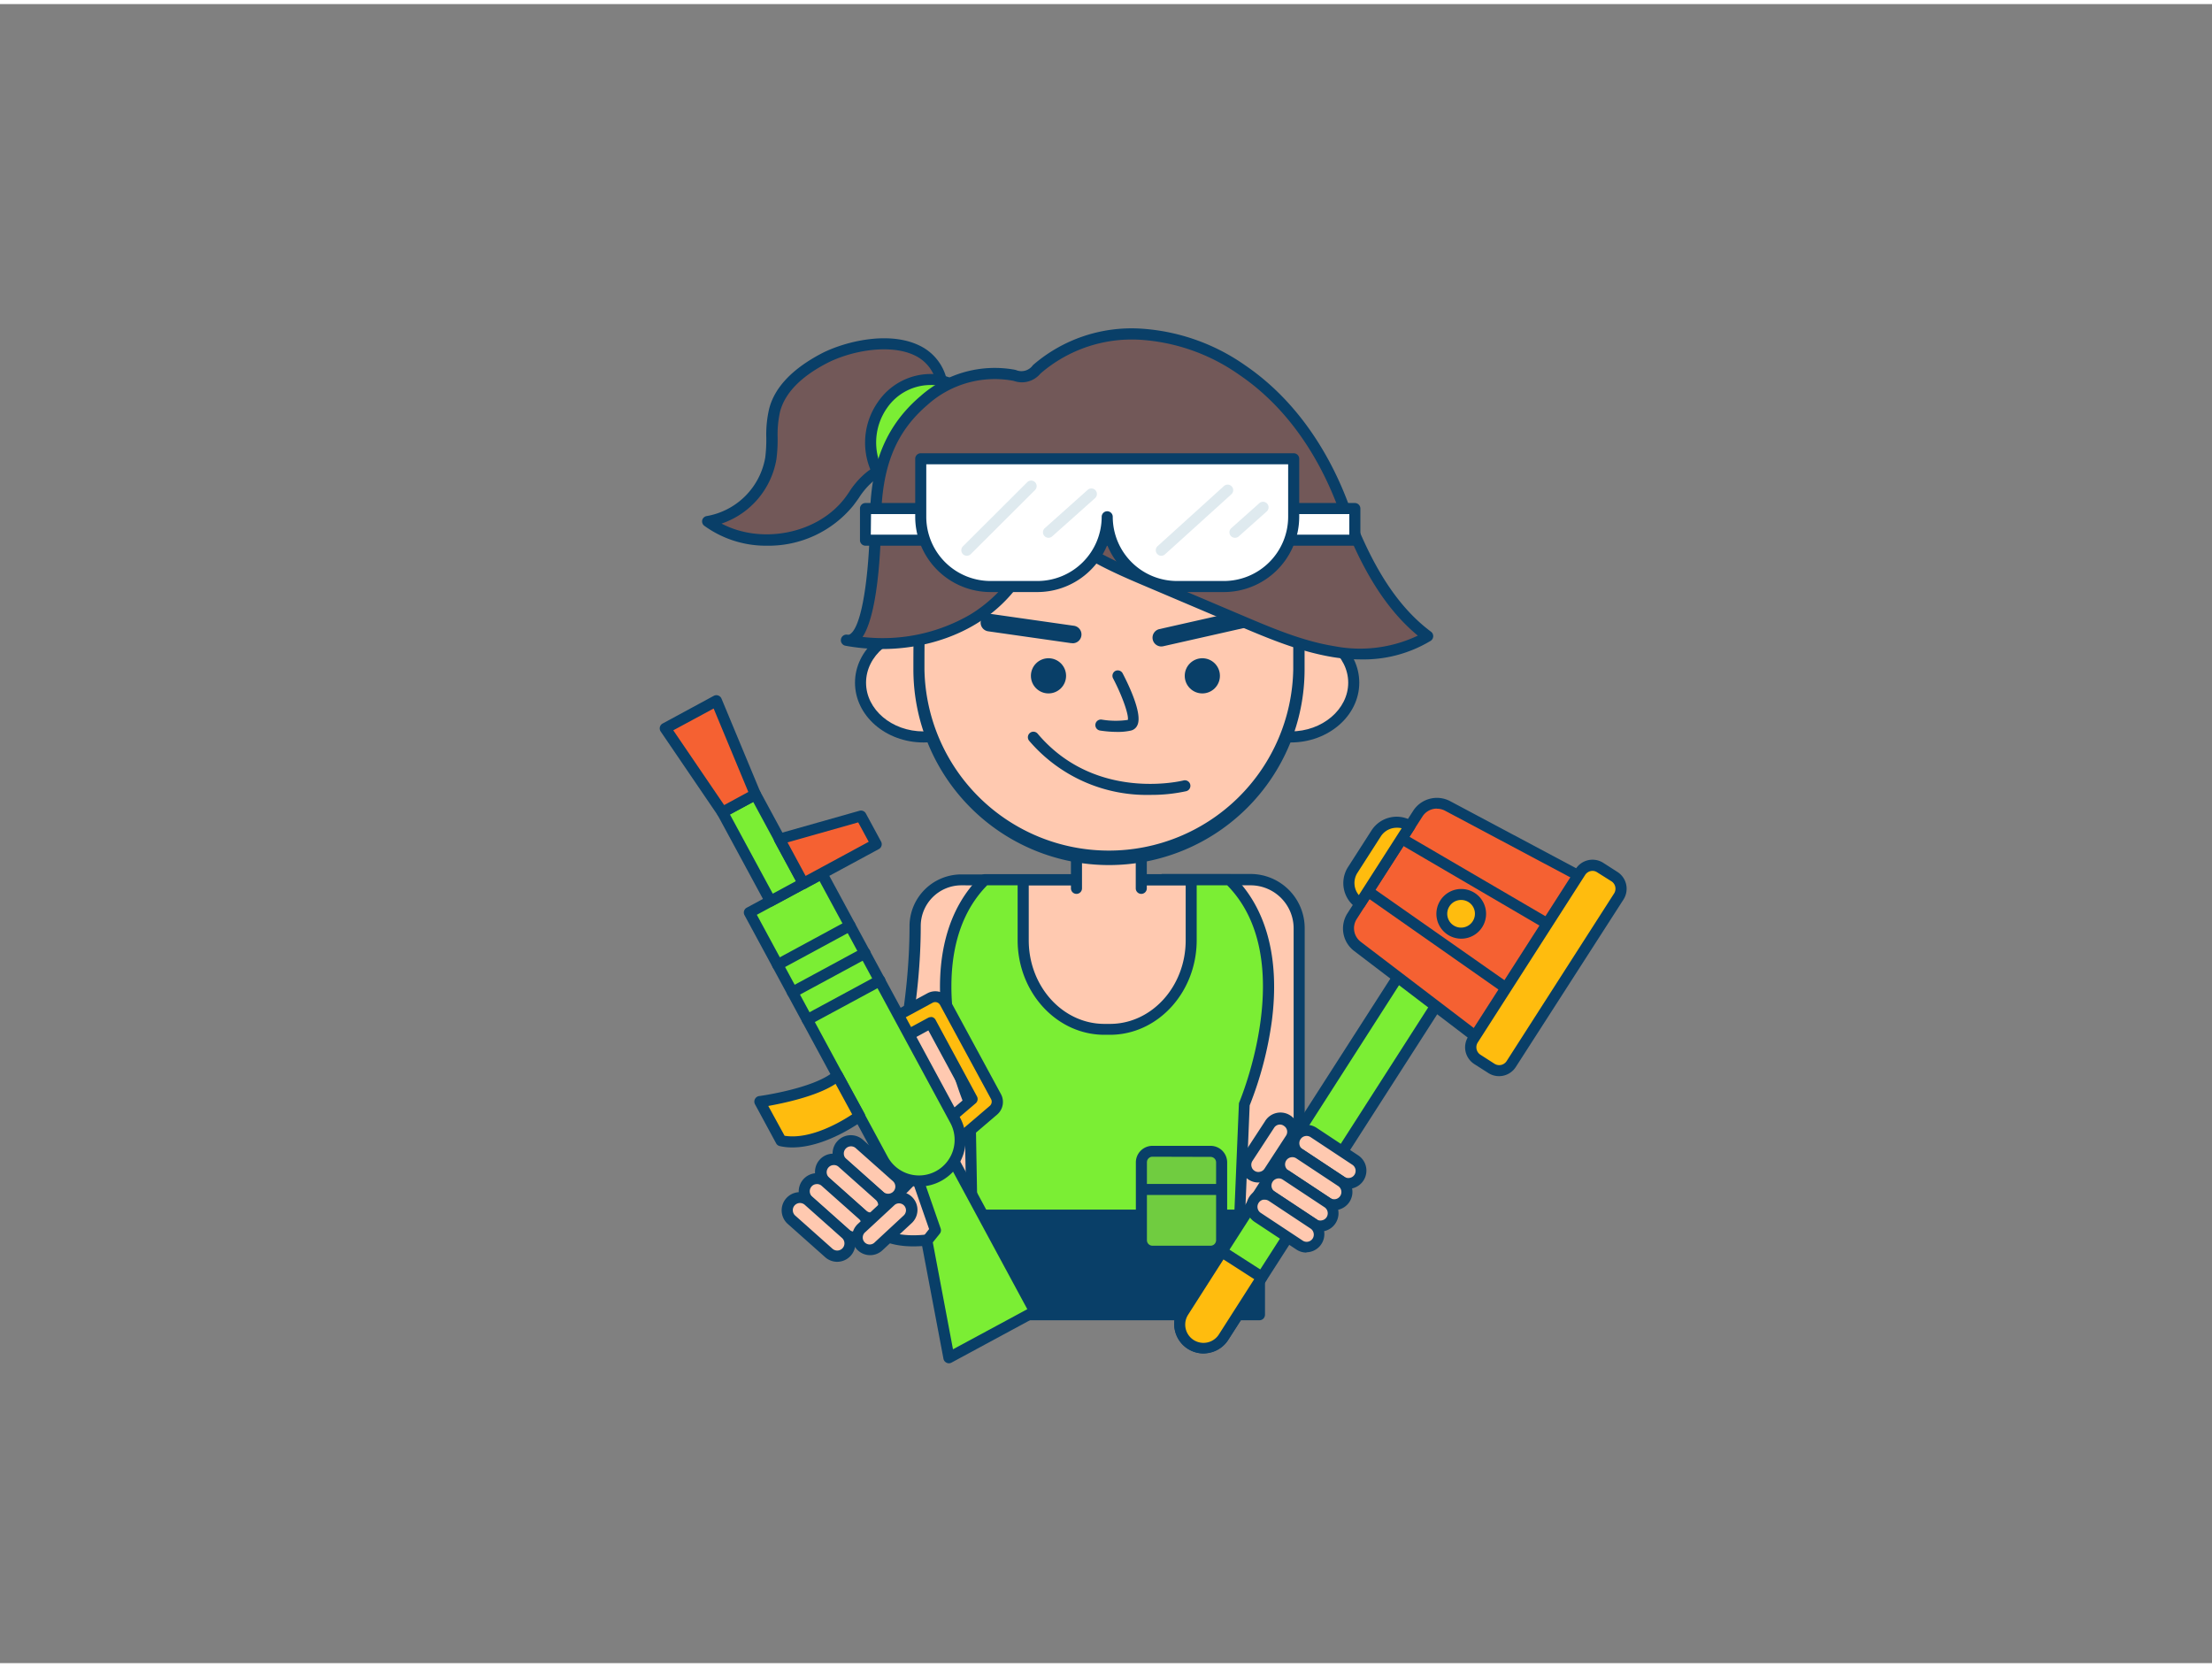 <svg xmlns="http://www.w3.org/2000/svg" viewBox="0 0 400 300" width="406" height="306" class="illustration styles_illustrationTablet__1DWOa"><rect x="0" y="0" width="400" height="300" fill="#808080" stroke="none"/><g id="_258_fornite_outline" data-name="#258_fornite_outline"><path d="M149,64.05c-3.95,2-7.82,5-9,9.33-.76,2.82-.26,5.83-.68,8.72A14,14,0,0,1,128,93.53c7.62,5.65,19.63,4,25.49-3.43,1.31-1.68,2.37-3.62,4.1-4.88,3.57-2.61,8-2.13,10.44-6.35,1.55-2.66,3-7.13,2.34-10.24C168.4,59,155.31,60.79,149,64.05Z" fill="#725858"></path><path d="M138.69,97.94a19,19,0,0,1-11.34-3.61,1,1,0,0,1-.37-1,1,1,0,0,1,.82-.75A13,13,0,0,0,138.38,82a25.91,25.91,0,0,0,.19-3.57,20.52,20.52,0,0,1,.52-5.26c1-3.9,4.24-7.25,9.48-10h0c4-2.07,12-4.16,17.64-1.45a9.06,9.06,0,0,1,5.1,6.73c.65,3.28-.75,8-2.47,10.93s-4.19,3.82-6.61,4.71a15.77,15.77,0,0,0-4.1,2,13.38,13.38,0,0,0-2.82,3.21c-.35.5-.71,1-1.09,1.48A19.77,19.77,0,0,1,138.69,97.94Zm-8.21-4c7.13,3.77,17.16,1.93,22.17-4.45.36-.46.69-.94,1-1.41A14.91,14.91,0,0,1,157,84.42a17.44,17.44,0,0,1,4.59-2.22c2.28-.83,4.25-1.55,5.57-3.83,1.49-2.56,2.78-6.78,2.23-9.54a7.11,7.11,0,0,0-4-5.31c-4.42-2.13-11.46-.86-15.85,1.41-4.72,2.45-7.57,5.38-8.47,8.72a18.84,18.84,0,0,0-.45,4.75,27.71,27.71,0,0,1-.21,3.84A14.92,14.92,0,0,1,130.48,93.94Z" fill="#093f68"></path><path d="M168.3,67.88c2.37,0,4.93,1,6,3.07,1.36,2.66-.13,5.86-1.83,8.32-3,4.37-11.22,13-14.39,3.89C155.6,76,160.5,67.89,168.3,67.88Z" fill="#7bee34"></path><path d="M162.36,88.16a4.82,4.82,0,0,1-.65,0c-2.05-.28-3.59-1.84-4.56-4.63a12.82,12.82,0,0,1,1.65-11.64,11.56,11.56,0,0,1,9.5-5h0c2.44,0,5.53,1,6.89,3.61s.65,5.68-1.9,9.35C172.69,80.72,167.39,88.16,162.36,88.16Zm5.94-19.28A9.58,9.58,0,0,0,160.43,73a10.88,10.88,0,0,0-1.4,9.82c.71,2,1.7,3.14,2.95,3.31,3,.42,7.45-4.22,9.68-7.44,1.44-2.08,2.91-5,1.76-7.3-.95-1.86-3.34-2.52-5.11-2.52Z" fill="#093f68"></path><path d="M186.18,211.46a21,21,0,0,1-6.4,7.85c-3.63,2.63-8.14,3.78-12.6,4.22-3.82.38-8.47-.17-10.21-3.6-1.28-2.53-.39-5.57.46-8.28,4.45-14.24,8-30,8.07-45a8.35,8.35,0,0,1,8.35-8.34h16.32c1.25,0-1,44.32-2.1,48.18A30,30,0,0,1,186.18,211.46Z" fill="#ffc9b0"></path><path d="M165.14,224.64c-4.42,0-7.67-1.5-9.06-4.26-1.5-3-.41-6.47.39-9,5.39-17.24,8-31.85,8-44.66a9.37,9.37,0,0,1,9.35-9.34h16.32a1.17,1.17,0,0,1,.86.44c.28.37,1,1.36-.05,23.85-.51,10.63-1.33,23-1.95,25.17a31.78,31.78,0,0,1-1.95,5.09,21.9,21.9,0,0,1-6.71,8.22c-3.34,2.43-7.62,3.87-13.09,4.41C166.54,224.6,165.83,224.64,165.14,224.64Zm8.71-65.29a7.36,7.36,0,0,0-7.35,7.34c0,13-2.67,27.82-8.12,45.26-.73,2.36-1.65,5.29-.52,7.53,1.73,3.41,7,3.28,9.23,3.06,5.1-.51,9.06-1.83,12.11-4a19.9,19.9,0,0,0,6.08-7.49,28.66,28.66,0,0,0,1.83-4.76c1.11-3.86,2.92-41.47,2.32-46.9Z" fill="#093f68"></path><path d="M210.26,158.35h24.67a0,0,0,0,1,0,0V219.3a0,0,0,0,1,0,0H219a8.78,8.78,0,0,1-8.78-8.78V158.35A0,0,0,0,1,210.26,158.35Z" transform="translate(445.19 377.65) rotate(-180)" fill="#ffc9b0"></path><path d="M234.93,220.3H210.26a1,1,0,0,1-1-1v-61a1,1,0,0,1,1-1h15.89a9.8,9.8,0,0,1,9.78,9.79V219.3A1,1,0,0,1,234.93,220.3Zm-23.67-2h22.67V167.14a7.79,7.79,0,0,0-7.78-7.79H211.26Z" fill="#093f68"></path><path d="M175.4,199l.36,20.1h48.43L225,199s11.47-26.76-2.68-40.6H178.1C163.94,172.19,175.4,199,175.4,199Z" fill="#7bee34"></path><path d="M224.19,220.05H175.76a1,1,0,0,1-1-1l-.36-19.91a64.36,64.36,0,0,1-4-15.19c-1.47-11.34.93-20.45,7-26.33a1,1,0,0,1,.7-.29h44.23a1,1,0,0,1,.7.29c6,5.88,8.43,15,6.95,26.33a64.94,64.94,0,0,1-4,15.2l-.83,19.92A1,1,0,0,1,224.19,220.05Zm-47.45-2h46.49l.8-19.14a.85.85,0,0,1,.08-.35c.11-.26,10.87-25.93-2.19-39.21H178.51c-13.07,13.3-2.3,39-2.19,39.21a1,1,0,0,1,.08.38Z" fill="#093f68"></path><path d="M215.4,158.35v10.91c0,8.9-6.58,16.12-14.69,16.12h-1c-8.11,0-14.69-7.22-14.69-16.12V158.35Z" fill="#ffc9b0"></path><path d="M200.71,186.38h-1c-8.65,0-15.69-7.68-15.69-17.12V158.35a1,1,0,0,1,1-1H215.4a1,1,0,0,1,1,1v10.91C216.4,178.7,209.36,186.38,200.71,186.38Zm-14.68-27v9.91c0,8.34,6.14,15.12,13.69,15.12h1c7.55,0,13.69-6.78,13.69-15.12v-9.91Z" fill="#093f68"></path><path d="M194.66,159.9v-6.74h11.72v6.74" fill="#ffc9b0"></path><path d="M206.38,160.9a1,1,0,0,1-1-1v-5.74h-9.72v5.74a1,1,0,0,1-2,0v-6.74a1,1,0,0,1,1-1h11.72a1,1,0,0,1,1,1v6.74A1,1,0,0,1,206.38,160.9Z" fill="#093f68"></path><ellipse cx="167.02" cy="122.71" rx="11.39" ry="9.81" fill="#ffc9b0"></ellipse><path d="M167,133.52c-6.83,0-12.39-4.85-12.39-10.81S160.19,111.9,167,111.9s12.39,4.85,12.39,10.81S173.85,133.52,167,133.52Zm0-19.62c-5.73,0-10.39,3.95-10.39,8.81s4.66,8.81,10.39,8.81,10.39-4,10.39-8.81S172.75,113.9,167,113.9Z" fill="#093f68"></path><ellipse cx="233.41" cy="122.71" rx="11.39" ry="9.81" fill="#ffc9b0"></ellipse><path d="M233.41,133.52c-6.83,0-12.39-4.85-12.39-10.81s5.56-10.81,12.39-10.81,12.39,4.85,12.39,10.81S240.24,133.52,233.41,133.52Zm0-19.62c-5.73,0-10.39,3.95-10.39,8.81s4.66,8.81,10.39,8.81,10.39-4,10.39-8.81S239.14,113.9,233.41,113.9Z" fill="#093f68"></path><path d="M221.4,93.63a32.81,32.81,0,0,1-12.16-2.79c-6-2.79-11.08-7.13-15.86-11.66-3.15,8.63-11.88,13.7-20,18-1.73.93-4,1.83-5.51.61-1.68,7.22-1.73,15.13-1.73,22.51a34.35,34.35,0,0,0,68.69,0V93.64C230.39,93.63,225.86,93.89,221.4,93.63Z" fill="#ffc9b0"></path><path d="M200.52,155.69a35.38,35.38,0,0,1-35.35-35.34c0-6.77,0-15.18,1.75-22.73a1,1,0,0,1,.64-.72,1,1,0,0,1,1,.16c.84.67,2.29.44,4.42-.71,8.6-4.63,16.56-9.45,19.5-17.52a1,1,0,0,1,1.63-.38c4.3,4.08,9.51,8.64,15.59,11.49a31.71,31.71,0,0,0,11.8,2.69h0c2.89.17,5.87.12,8.76.07q2.33,0,4.65-.06a1,1,0,0,1,1,1v26.71A35.38,35.38,0,0,1,200.52,155.69ZM168.6,99.3c-1.43,7-1.43,14.76-1.43,21a33.35,33.35,0,0,0,66.69,0V94.64l-3.61.06c-2.92,0-5.94.1-8.91-.07h0a33.45,33.45,0,0,1-12.52-2.88C203,89,198,84.82,193.76,80.91c-3.52,7.88-11.41,12.65-19.87,17.2C172.41,98.91,170.39,99.79,168.6,99.3Z" fill="#093f68"></path><circle cx="217.42" cy="121.47" r="3.18" fill="#093f68"></circle><circle cx="189.6" cy="121.47" r="3.18" fill="#093f68"></circle><path d="M202,131.61a21.18,21.18,0,0,1-3.1-.25,1,1,0,0,1-.81-1.16,1,1,0,0,1,1.16-.81,15.28,15.28,0,0,0,4.7.05c.19-.92-1-4.32-2.67-7.51a1,1,0,0,1,.42-1.35A1,1,0,0,1,203,121c1.12,2.14,3.61,7.33,2.69,9.36a1.69,1.69,0,0,1-1.15,1A10.65,10.65,0,0,1,202,131.61Z" fill="#093f68"></path><path d="M193.92,115.56l-.22,0-15-2.14a1.59,1.59,0,0,1,.44-3.15l15,2.14a1.59,1.59,0,0,1-.23,3.17Z" fill="#093f68"></path><path d="M210,116.16a1.59,1.59,0,0,1-.35-3.14l14.79-3.34a1.59,1.59,0,0,1,.7,3.1l-14.79,3.34A2.09,2.09,0,0,1,210,116.16Z" fill="#093f68"></path><path d="M208,143a27.93,27.93,0,0,1-21.89-9.78,1,1,0,1,1,1.53-1.29c10.48,12.42,26.21,8.5,26.37,8.46a1,1,0,0,1,.5,1.94A29.51,29.51,0,0,1,208,143Z" fill="#093f68"></path><path d="M224.59,66.17A35.94,35.94,0,0,0,206,59.69,26.35,26.35,0,0,0,187.59,66a5,5,0,0,1-2.07,1.36,5.18,5.18,0,0,1-2.27-.19c-5.67-1.19-11.75.8-16.16,4.56-6.94,5.91-8.74,13.24-8.8,22,0,2.36-.45,22.22-5.23,21.34a32.91,32.91,0,0,0,22.91-3.8c6.75-4.13,11.68-11.42,12.21-19.32,4.82,6.17,12.34,9.46,19.54,12.52l16.74,7.11c5.41,2.29,10.89,4.61,16.69,5.55s12.06.37,17-2.78c-7.66-5.7-12-14.81-15.32-23.75C239.23,81,233.2,72,224.59,66.17Z" fill="#725858"></path><path d="M246.12,118.5a31.31,31.31,0,0,1-5.13-.42c-6-1-11.53-3.33-16.92-5.61l-16.74-7.11c-6-2.54-13.31-5.65-18.43-11.07a26.61,26.61,0,0,1-12.41,17.8c-6.61,4-15.21,5.47-23.6,3.94h0a1,1,0,0,1,.36-2,.68.68,0,0,0,.6-.19c2.44-2,3.41-13.45,3.45-20.18.05-7.45,1.18-16,9.15-22.77a20.24,20.24,0,0,1,17-4.78l.26.06a2.53,2.53,0,0,0,3.06-.86l.14-.13a27.23,27.23,0,0,1,19.13-6.51,36.82,36.82,0,0,1,19.11,6.64h0c10.27,7,15.8,17.37,18.62,24.88,3.15,8.35,7.39,17.64,15,23.3a1,1,0,0,1,.4.84,1,1,0,0,1-.46.81A23.46,23.46,0,0,1,246.12,118.5ZM188.18,90.92a1,1,0,0,1,.79.39c4.78,6.11,12.41,9.35,19.14,12.21l16.74,7.11c5.28,2.24,10.74,4.56,16.46,5.48a24.38,24.38,0,0,0,15.08-1.91c-7.27-6-11.39-15.09-14.48-23.28-2.72-7.23-8-17.25-17.88-23.93A34.9,34.9,0,0,0,206,60.69a25.2,25.2,0,0,0-17.71,6l-.14.12a4.35,4.35,0,0,1-4.82,1.33l-.25-.05a18.2,18.2,0,0,0-15.31,4.34c-5.86,5-8.38,11.35-8.45,21.26,0,1.74-.2,16-3.34,20.75a31.5,31.5,0,0,0,19.5-4.07c6.74-4.12,11.24-11.22,11.73-18.53a1,1,0,0,1,.71-.88A.93.93,0,0,1,188.18,90.92Z" fill="#093f68"></path><rect x="156.51" y="91.22" width="88.53" height="5.72" fill="#fff"></rect><path d="M245,97.94H156.51a1,1,0,0,1-1-1V91.22a1,1,0,0,1,1-1H245a1,1,0,0,1,1,1v5.72A1,1,0,0,1,245,97.94Zm-87.53-2H244V92.22H157.51Z" fill="#093f68"></path><path d="M200.22,82.22H166.5V92.71a12.61,12.61,0,0,0,12.6,12.61h8.51a12.62,12.62,0,0,0,12.61-12.61,12.61,12.61,0,0,0,12.61,12.61h8.5a12.62,12.62,0,0,0,12.61-12.61V82.22Z" fill="#fff"></path><path d="M221.33,106.32h-8.5a13.63,13.63,0,0,1-12.61-8.49,13.65,13.65,0,0,1-12.61,8.49H179.1a13.62,13.62,0,0,1-13.6-13.61V82.22a1,1,0,0,1,1-1h67.44a1,1,0,0,1,1,1V92.71A13.63,13.63,0,0,1,221.33,106.32ZM200.22,91.71a1,1,0,0,1,1,1,11.62,11.62,0,0,0,11.61,11.61h8.5a11.63,11.63,0,0,0,11.61-11.61V83.22H167.5v9.49a11.62,11.62,0,0,0,11.6,11.61h8.51a11.63,11.63,0,0,0,11.61-11.61A1,1,0,0,1,200.22,91.71Z" fill="#093f68"></path><rect x="172.62" y="219.05" width="55.13" height="17.97" fill="#093f68"></rect><path d="M227.75,238H172.62a1,1,0,0,1-1-1v-18a1,1,0,0,1,1-1h55.13a1,1,0,0,1,1,1v18A1,1,0,0,1,227.75,238Zm-54.13-2h53.13v-16H173.62Z" fill="#093f68"></path><path d="M264.05,174.28,221.26,241a4.31,4.31,0,0,1-7.25-4.65l42.79-66.75Z" fill="#7bee34"></path><path d="M217.63,244a5.31,5.31,0,0,1-5.17-4.17,5.24,5.24,0,0,1,.71-4L256,169.09a1,1,0,0,1,.63-.43,1,1,0,0,1,.75.13l7.25,4.64a1,1,0,0,1,.3,1.39L222.1,241.57a5.28,5.28,0,0,1-3.33,2.31A5.52,5.52,0,0,1,217.63,244Zm39.47-73-42.25,65.91a3.3,3.3,0,0,0,5.56,3.57l42.25-65.91Z" fill="#093f68"></path><path d="M268.11,187.65l-22.66-17.27a4.07,4.07,0,0,1-1-5.44l11.9-18.56a4.07,4.07,0,0,1,5.35-1.4l25.15,13.38a4.08,4.08,0,0,1,1.52,5.8L274,186.61A4.09,4.09,0,0,1,268.11,187.65Z" fill="#f56132"></path><path d="M270.59,189.48a5.12,5.12,0,0,1-3.08-1l-22.67-17.28a5.1,5.1,0,0,1-1.19-6.77l11.9-18.56a5.11,5.11,0,0,1,6.66-1.75l25.15,13.39a5.09,5.09,0,0,1,2.53,3.19,5.15,5.15,0,0,1-.64,4l-14.39,22.45a5.13,5.13,0,0,1-3.39,2.26A5.3,5.3,0,0,1,270.59,189.48Zm-10.76-44a3.09,3.09,0,0,0-2.6,1.42l-11.9,18.56a3.08,3.08,0,0,0,.73,4.1l22.66,17.28h0a3.08,3.08,0,0,0,2.4.58,3,3,0,0,0,2.05-1.37l14.4-22.45a3.08,3.08,0,0,0,.38-2.44,3,3,0,0,0-1.53-1.94l-25.15-13.38A3.1,3.1,0,0,0,259.83,145.5Z" fill="#093f68"></path><path d="M250.79,146.14h0a0,0,0,0,1,0,0V162.8a0,0,0,0,1,0,0h0a4.41,4.41,0,0,1-4.41-4.41v-7.85A4.41,4.41,0,0,1,250.79,146.14Z" transform="translate(122.67 -109.73) rotate(32.66)" fill="#ffbc0e"></path><path d="M245.94,163.67a1,1,0,0,1-.54-.16,5.41,5.41,0,0,1-1.63-7.47l4.24-6.61a5.41,5.41,0,0,1,7.47-1.63,1,1,0,0,1,.3,1.38l-9,14a1,1,0,0,1-.62.44Zm6.62-14.73a3.63,3.63,0,0,0-.73.08,3.42,3.42,0,0,0-2.14,1.49l-4.24,6.61a3.42,3.42,0,0,0,.27,4l7.75-12.09A3.45,3.45,0,0,0,252.56,148.94Z" fill="#093f68"></path><rect x="275.41" y="153.7" width="8.21" height="41.19" rx="2.59" transform="matrix(0.84, 0.54, -0.54, 0.84, 138.26, -123.29)" fill="#ffbc0e"></rect><path d="M271.07,193.86a3.56,3.56,0,0,1-1.94-.57l-2.54-1.62a3.65,3.65,0,0,1-1.57-2.26,3.59,3.59,0,0,1,.49-2.71l19.43-30.31a3.6,3.6,0,0,1,5-1.09h0l2.54,1.63a3.61,3.61,0,0,1,1.09,5L274.1,192.21A3.59,3.59,0,0,1,271.07,193.86ZM288,156.74a1.6,1.6,0,0,0-1.35.73l-19.43,30.31a1.61,1.61,0,0,0,.48,2.2l2.54,1.63a1.61,1.61,0,0,0,1.21.22,1.63,1.63,0,0,0,1-.7l19.43-30.31a1.59,1.59,0,0,0,.21-1.2,1.57,1.57,0,0,0-.7-1L288.82,157A1.56,1.56,0,0,0,288,156.74Z" fill="#093f68"></path><path d="M228.18,230.22,221.26,241a4.31,4.31,0,0,1-7.25-4.65l6.93-10.8Z" fill="#ffbc0e"></path><path d="M217.63,244a5.31,5.31,0,0,1-5.17-4.17,5.24,5.24,0,0,1,.71-4L220.1,225a1,1,0,0,1,1.38-.31l7.24,4.65a1,1,0,0,1,.31,1.38l-6.93,10.81a5.28,5.28,0,0,1-3.33,2.31A5.52,5.52,0,0,1,217.63,244Zm3.61-17-6.39,10a3.3,3.3,0,0,0,5.56,3.57l6.39-10Z" fill="#093f68"></path><line x1="253.85" y1="151.08" x2="279.28" y2="165.95" fill="#ffbc0e"></line><path d="M279.28,167a1,1,0,0,1-.5-.14l-25.43-14.87a1,1,0,0,1-.36-1.36,1,1,0,0,1,1.37-.36l25.43,14.86a1,1,0,0,1,.35,1.37A1,1,0,0,1,279.28,167Z" fill="#093f68"></path><line x1="247.71" y1="160.67" x2="271.83" y2="177.57" fill="#ffbc0e"></line><path d="M271.83,178.57a1,1,0,0,1-.58-.18l-24.12-16.9a1,1,0,0,1-.24-1.4,1,1,0,0,1,1.39-.24l24.12,16.9a1,1,0,0,1,.25,1.39A1,1,0,0,1,271.83,178.57Z" fill="#093f68"></path><circle cx="264.24" cy="164.5" r="3.5" fill="#ffbc0e"></circle><path d="M264.23,169a4.49,4.49,0,0,1-3.77-6.92,4.49,4.49,0,1,1,7.56,4.85h0A4.48,4.48,0,0,1,264.23,169Zm0-7a2.5,2.5,0,1,0,2.09,3.84h0a2.5,2.5,0,0,0-.75-3.45A2.54,2.54,0,0,0,264.25,162Z" fill="#093f68"></path><rect x="233.22" y="206.15" width="13.64" height="4.6" rx="2.3" transform="translate(326.3 514.45) rotate(-146.71)" fill="#ffc9b0"></rect><path d="M243.82,214.24a3.29,3.29,0,0,1-1.81-.55l-7.56-5h0a3.31,3.31,0,0,1-1.42-2.09,3.3,3.3,0,0,1,5-3.43l7.56,5a3.3,3.3,0,0,1-1.14,6A3.81,3.81,0,0,1,243.82,214.24Zm-8.27-7.18,7.56,5a1.3,1.3,0,0,0,1,.19,1.28,1.28,0,0,0,.82-.56,1.31,1.31,0,0,0-.37-1.8l-7.56-5a1.3,1.3,0,0,0-1-.19,1.28,1.28,0,0,0-.82.56,1.3,1.3,0,0,0-.19,1,1.28,1.28,0,0,0,.56.82Z" fill="#093f68"></path><rect x="230.7" y="210" width="13.64" height="4.6" rx="2.3" transform="translate(319.55 520.12) rotate(-146.71)" fill="#ffc9b0"></rect><path d="M241.29,218.08a3.33,3.33,0,0,1-1.8-.54l-7.56-5h0a3.3,3.3,0,0,1-1-4.57,3.33,3.33,0,0,1,2.09-1.42,3.3,3.3,0,0,1,2.48.48l7.56,5a3.3,3.3,0,0,1-1.14,6A3.14,3.14,0,0,1,241.29,218.08ZM233,210.9l7.56,5a1.28,1.28,0,0,0,1.79-.37,1.29,1.29,0,0,0-.37-1.8l-7.56-5a1.28,1.28,0,0,0-1-.19,1.3,1.3,0,0,0-.45,2.36Z" fill="#093f68"></path><rect x="228.17" y="213.84" width="13.64" height="4.6" rx="2.3" transform="translate(312.81 525.79) rotate(-146.71)" fill="#ffc9b0"></rect><path d="M238.77,221.92a3.28,3.28,0,0,1-1.81-.54l-7.55-5h0A3.3,3.3,0,0,1,233,210.9l7.56,5a3.3,3.3,0,0,1,.94,4.57,3.25,3.25,0,0,1-2.08,1.42A3.21,3.21,0,0,1,238.77,221.92Zm-8.27-7.17,7.56,5a1.26,1.26,0,0,0,1,.18,1.27,1.27,0,0,0,.82-.55,1.3,1.3,0,0,0,.19-1,1.28,1.28,0,0,0-.56-.82l-7.56-5a1.3,1.3,0,0,0-1-.18,1.31,1.31,0,0,0-1,1.53,1.33,1.33,0,0,0,.56.83Z" fill="#093f68"></path><rect x="225.65" y="217.69" width="13.64" height="4.6" rx="2.3" transform="translate(306.07 531.47) rotate(-146.71)" fill="#ffc9b0"></rect><path d="M236.25,225.76a3.27,3.27,0,0,1-1.81-.54l-7.56-5a3.3,3.3,0,0,1-.95-4.57,3.33,3.33,0,0,1,2.09-1.42,3.24,3.24,0,0,1,2.48.48l7.56,5a3.29,3.29,0,0,1-1.81,6Zm-7.56-9.56-.26,0a1.28,1.28,0,0,0-.82.56,1.3,1.3,0,0,0-.19,1,1.28,1.28,0,0,0,.56.82h0l7.56,5a1.29,1.29,0,0,0,2-1.35,1.28,1.28,0,0,0-.56-.82l-7.55-5A1.33,1.33,0,0,0,228.69,216.2Z" fill="#093f68"></path><rect x="227.24" y="201.03" width="4.52" height="11.65" rx="2.26" transform="translate(307.82 505.72) rotate(-146.71)" fill="#ffc9b0"></rect><path d="M227.54,213.09a3.17,3.17,0,0,1-1.78-.54,3.24,3.24,0,0,1-.94-4.51l3.92-6a3.26,3.26,0,1,1,5.44,3.58l-3.91,6A3.27,3.27,0,0,1,227.54,213.09Zm3.92-10.48a1.25,1.25,0,0,0-1.05.57l-3.92,6a1.27,1.27,0,0,0-.18,1,1.23,1.23,0,0,0,.54.79h0a1.23,1.23,0,0,0,1,.18,1.28,1.28,0,0,0,.8-.54l3.91-6a1.26,1.26,0,0,0-.36-1.74A1.24,1.24,0,0,0,231.46,202.61Z" fill="#093f68"></path><path d="M167.33,207.36a2.71,2.71,0,0,0,.24.35,2,2,0,0,0,2.83.22l9.23-7.88a2,2,0,0,0,.46-2.48l-9.23-17.06a2,2,0,0,0-2.72-.81l-8.68,4.7a2,2,0,0,0,1.91,3.53l6.92-3.75,7.5,13.87-8,6.83A2,2,0,0,0,167.33,207.36Z" fill="#ffbc0e"></path><path d="M169.1,209.41a3,3,0,0,1-2.29-1,3.1,3.1,0,0,1-.36-.53,3,3,0,0,1,.69-3.71l7.38-6.3-6.64-12.28-6,3.27a3,3,0,1,1-2.86-5.29l8.69-4.7a3,3,0,0,1,4.07,1.22L181,197.1a3,3,0,0,1-.69,3.71l-9.23,7.88A3,3,0,0,1,169.1,209.41Zm-.81-26.23a.92.92,0,0,1,.28,0,1,1,0,0,1,.6.48l7.5,13.87a1,1,0,0,1-.23,1.23l-8,6.83a1,1,0,0,0-.23,1.24h0a1.4,1.4,0,0,0,.12.18,1,1,0,0,0,1.42.11l9.23-7.88a1,1,0,0,0,.23-1.24L170,181a1,1,0,0,0-.59-.49,1,1,0,0,0-.77.08l-8.68,4.7a1,1,0,0,0-.41,1.36,1,1,0,0,0,.6.48,1,1,0,0,0,.76-.07l6.92-3.75A1.14,1.14,0,0,1,168.29,183.18Z" fill="#093f68"></path><polygon points="172.49 209.32 187.13 236.38 171.6 244.78 167.61 223.66 169.15 221.7 165.53 211.3 172.49 209.32" fill="#7bee34"></polygon><path d="M171.6,245.78a.91.91,0,0,1-.43-.1,1,1,0,0,1-.56-.71l-4-21.13a1,1,0,0,1,.2-.8l1.2-1.53-3.44-9.89a1,1,0,0,1,.67-1.29l7-2a1,1,0,0,1,1.15.49L188,235.91a1,1,0,0,1,.07.76,1,1,0,0,1-.48.6l-15.53,8.39A1,1,0,0,1,171.6,245.78Zm-2.92-21.86,3.65,19.33L185.77,236,172,210.5,166.83,212l3.27,9.4a1,1,0,0,1-.16.95Z" fill="#093f68"></path><polygon points="165.94 211.46 153.95 223.75 147.79 218.89 158.3 207.65 165.94 211.46" fill="#093f68"></polygon><path d="M154,224.75a1,1,0,0,1-.62-.21l-6.15-4.86a1,1,0,0,1-.12-1.47L157.57,207a1,1,0,0,1,1.18-.21l7.64,3.81a1.06,1.06,0,0,1,.54.73,1,1,0,0,1-.27.87l-12,12.29A1,1,0,0,1,154,224.75Zm-4.68-6,4.6,3.63,10.4-10.67-5.75-2.87Z" fill="#093f68"></path><path d="M134.23,178.89H185a0,0,0,0,1,0,0v14.88a0,0,0,0,1,0,0H134.23a7.44,7.44,0,0,1-7.44-7.44v0A7.44,7.44,0,0,1,134.23,178.89Z" transform="translate(66.13 412.08) rotate(-118.4)" fill="#7bee34"></path><path d="M166.2,213.82a8.49,8.49,0,0,1-7.44-4.43l-24.13-44.64a1,1,0,0,1-.08-.76,1,1,0,0,1,.48-.59l13.09-7.08a1,1,0,0,1,1.35.4l24.14,44.64a8.46,8.46,0,0,1-3.41,11.44A8.35,8.35,0,0,1,166.2,213.82Zm-29.34-49.14,23.66,43.76a6.44,6.44,0,1,0,11.33-6.13l-23.66-43.75Z" fill="#093f68"></path><rect x="128.82" y="149.18" width="18.27" height="6.78" transform="translate(69.36 346.49) rotate(-118.4)" fill="#7bee34"></rect><path d="M139.32,163.21a1,1,0,0,1-.88-.52l-8.69-16.07a1,1,0,0,1,.4-1.35l6-3.23a1,1,0,0,1,.76-.07.94.94,0,0,1,.59.48l8.69,16.07a1,1,0,0,1,.08.76,1,1,0,0,1-.49.59l-6,3.22A.89.89,0,0,1,139.32,163.21ZM132,146.55l7.74,14.31,4.2-2.27-7.73-14.31Z" fill="#093f68"></path><polygon points="120.3 130.97 130.63 146.15 136.59 142.92 129.54 125.97 120.3 130.97" fill="#f56132"></polygon><path d="M130.63,147.15a1,1,0,0,1-.83-.44l-10.33-15.18a1,1,0,0,1-.14-.8,1,1,0,0,1,.5-.64l9.24-5a1,1,0,0,1,.81-.06,1,1,0,0,1,.59.56l7.05,16.95a1,1,0,0,1-.45,1.26l-6,3.23A1,1,0,0,1,130.63,147.15Zm-8.88-15.83,9.2,13.52,4.37-2.37-6.27-15.09Z" fill="#093f68"></path><polygon points="158.45 151.87 155.69 146.78 140.94 150.96 145.28 158.99 158.45 151.87" fill="#f56132"></polygon><path d="M145.28,160a1,1,0,0,1-.88-.52l-4.34-8a1,1,0,0,1,.6-1.43l14.76-4.18a1,1,0,0,1,1.15.48l2.76,5.1a1,1,0,0,1-.41,1.35l-13.17,7.12A1,1,0,0,1,145.28,160Zm-2.87-8.41,3.27,6.06,11.41-6.17-1.9-3.51Z" fill="#093f68"></path><path d="M155.41,201.08s-7.82,5.83-14.18,4.46l-3.83-7.08s10.27-1.39,14-4.71Z" fill="#ffbc0e"></path><path d="M143.28,206.75a10.09,10.09,0,0,1-2.26-.24,1,1,0,0,1-.67-.5l-3.83-7.08a1,1,0,0,1,0-.93,1,1,0,0,1,.75-.54c.1,0,10-1.38,13.52-4.46a1,1,0,0,1,.84-.23,1,1,0,0,1,.7.51l4,7.33a1,1,0,0,1-.28,1.27C155.71,202.1,149.41,206.75,143.28,206.75Zm-1.4-2.11c4.71.75,10.28-2.58,12.22-3.87l-3-5.52c-3.43,2.27-9.43,3.5-12.17,4Z" fill="#093f68"></path><line x1="153.7" y1="166.64" x2="140.61" y2="173.72" fill="#7bee34"></line><path d="M140.61,174.72a1,1,0,0,1-.47-1.88l13.08-7.08a1,1,0,0,1,1.36.41,1,1,0,0,1-.41,1.35l-13.08,7.08A1,1,0,0,1,140.61,174.72Z" fill="#093f68"></path><line x1="156.38" y1="171.61" x2="143.3" y2="178.69" fill="#7bee34"></line><path d="M143.3,179.69a1,1,0,0,1-.88-.53,1,1,0,0,1,.4-1.35l13.09-7.08a1,1,0,0,1,1,1.76l-13.09,7.08A1,1,0,0,1,143.3,179.69Z" fill="#093f68"></path><line x1="159.07" y1="176.58" x2="145.98" y2="183.65" fill="#7bee34"></line><path d="M146,184.65a1,1,0,0,1-.89-.52,1,1,0,0,1,.41-1.36l13.08-7.07a1,1,0,1,1,1,1.76l-13.09,7.07A.89.89,0,0,1,146,184.65Z" fill="#093f68"></path><rect x="150.41" y="208.53" width="13.64" height="4.6" rx="2.3" transform="translate(133.91 472.8) rotate(-138.2)" fill="#ffc9b0"></rect><path d="M160.6,217.14a3.25,3.25,0,0,1-2.2-.84l-6.74-6h0a3.3,3.3,0,0,1-.26-4.66,3.29,3.29,0,0,1,4.66-.26l6.74,6a3.3,3.3,0,0,1-2,5.75ZM153,208.79l6.74,6a1.27,1.27,0,0,0,.94.33,1.3,1.3,0,0,0,.8-2.26l-6.75-6a1.3,1.3,0,0,0-1.73,1.94Z" fill="#093f68"></path><rect x="147.34" y="211.96" width="13.64" height="4.6" rx="2.3" transform="translate(126.27 476.74) rotate(-138.2)" fill="#ffc9b0"></rect><path d="M157.53,220.57a3.27,3.27,0,0,1-2.19-.84l-6.75-6h0a3.3,3.3,0,1,1,4.4-4.91l6.74,6a3.3,3.3,0,0,1-2.2,5.76Zm-7.6-8.36,6.74,6a1.3,1.3,0,0,0,1.73-1.94l-6.74-6a1.22,1.22,0,0,0-.94-.33,1.29,1.29,0,0,0-.79,2.26Z" fill="#093f68"></path><rect x="144.28" y="215.39" width="13.64" height="4.6" rx="2.3" transform="translate(118.64 480.68) rotate(-138.2)" fill="#ffc9b0"></rect><path d="M154.47,224a3.29,3.29,0,0,1-2.2-.84l-6.74-6h0a3.3,3.3,0,0,1,2-5.75,3.24,3.24,0,0,1,2.39.83l6.74,6a3.3,3.3,0,0,1-2.2,5.76Zm-7.61-8.36,6.74,6a1.3,1.3,0,1,0,1.74-1.94l-6.75-6a1.22,1.22,0,0,0-.93-.32,1.25,1.25,0,0,0-.9.43,1.3,1.3,0,0,0,.1,1.83Z" fill="#093f68"></path><rect x="141.21" y="218.82" width="13.64" height="4.6" rx="2.3" transform="translate(111 484.62) rotate(-138.2)" fill="#ffc9b0"></rect><path d="M151.4,227.43a3.27,3.27,0,0,1-2.19-.84l-6.75-6h0a3.29,3.29,0,0,1,2-5.75,3.21,3.21,0,0,1,2.38.83l6.74,6a3.3,3.3,0,0,1-2.2,5.76Zm-6.73-10.63h-.08a1.32,1.32,0,0,0-.9.44,1.26,1.26,0,0,0-.32.93,1.29,1.29,0,0,0,.43.9h0l6.74,6a1.3,1.3,0,0,0,1.83-.11,1.27,1.27,0,0,0,.33-.93,1.29,1.29,0,0,0-.43-.9l-6.74-6A1.32,1.32,0,0,0,144.67,216.8Z" fill="#093f68"></path><rect x="157.7" y="214.72" width="4.52" height="11.65" rx="2.26" transform="translate(107.13 487.82) rotate(-132.87)" fill="#ffc9b0"></rect><path d="M157.34,226.23a3.26,3.26,0,0,1-2.21-5.65l5.22-4.85a3.26,3.26,0,1,1,4.44,4.77l-5.23,4.86A3.26,3.26,0,0,1,157.34,226.23Zm5.23-9.37a1.21,1.21,0,0,0-.85.34l-5.23,4.85a1.26,1.26,0,1,0,1.71,1.84l5.23-4.85a1.31,1.31,0,0,0,.4-.88,1.26,1.26,0,0,0-1.26-1.3Z" fill="#093f68"></path><rect x="206.38" y="207.43" width="14.56" height="18.14" rx="2.03" fill="#70cc40"></rect><path d="M218.91,226.58H208.4a3,3,0,0,1-3-3V209.46a3,3,0,0,1,3-3h10.51a3,3,0,0,1,3,3v14.09A3,3,0,0,1,218.91,226.58ZM208.4,208.43a1,1,0,0,0-1,1v14.09a1,1,0,0,0,1,1h10.51a1,1,0,0,0,1-1V209.46a1,1,0,0,0-1-1Z" fill="#093f68"></path><path d="M220,215.35H206.82a1,1,0,0,1,0-2H220a1,1,0,0,1,0,2Z" fill="#093f68"></path><path d="M174.84,99.76a1,1,0,0,1-.71-1.71l11.62-11.59a1,1,0,0,1,1.42,0,1,1,0,0,1,0,1.41l-11.63,11.6A1,1,0,0,1,174.84,99.76Z" fill="#dfeaef"></path><path d="M189.6,96.51a1,1,0,0,1-.67-1.74l7.76-6.93a1,1,0,0,1,1.33,1.5l-7.76,6.92A1,1,0,0,1,189.6,96.51Z" fill="#dfeaef"></path><path d="M210,99.76a1,1,0,0,1-.67-1.74l12-10.87a1,1,0,0,1,1.41.07,1,1,0,0,1-.07,1.42l-12,10.86A1,1,0,0,1,210,99.76Z" fill="#dfeaef"></path><path d="M223.32,96.51a1,1,0,0,1-.67-1.74l5.08-4.52a1,1,0,0,1,1.41.08,1,1,0,0,1-.08,1.42L224,96.26A1,1,0,0,1,223.32,96.51Z" fill="#dfeaef"></path></g></svg>